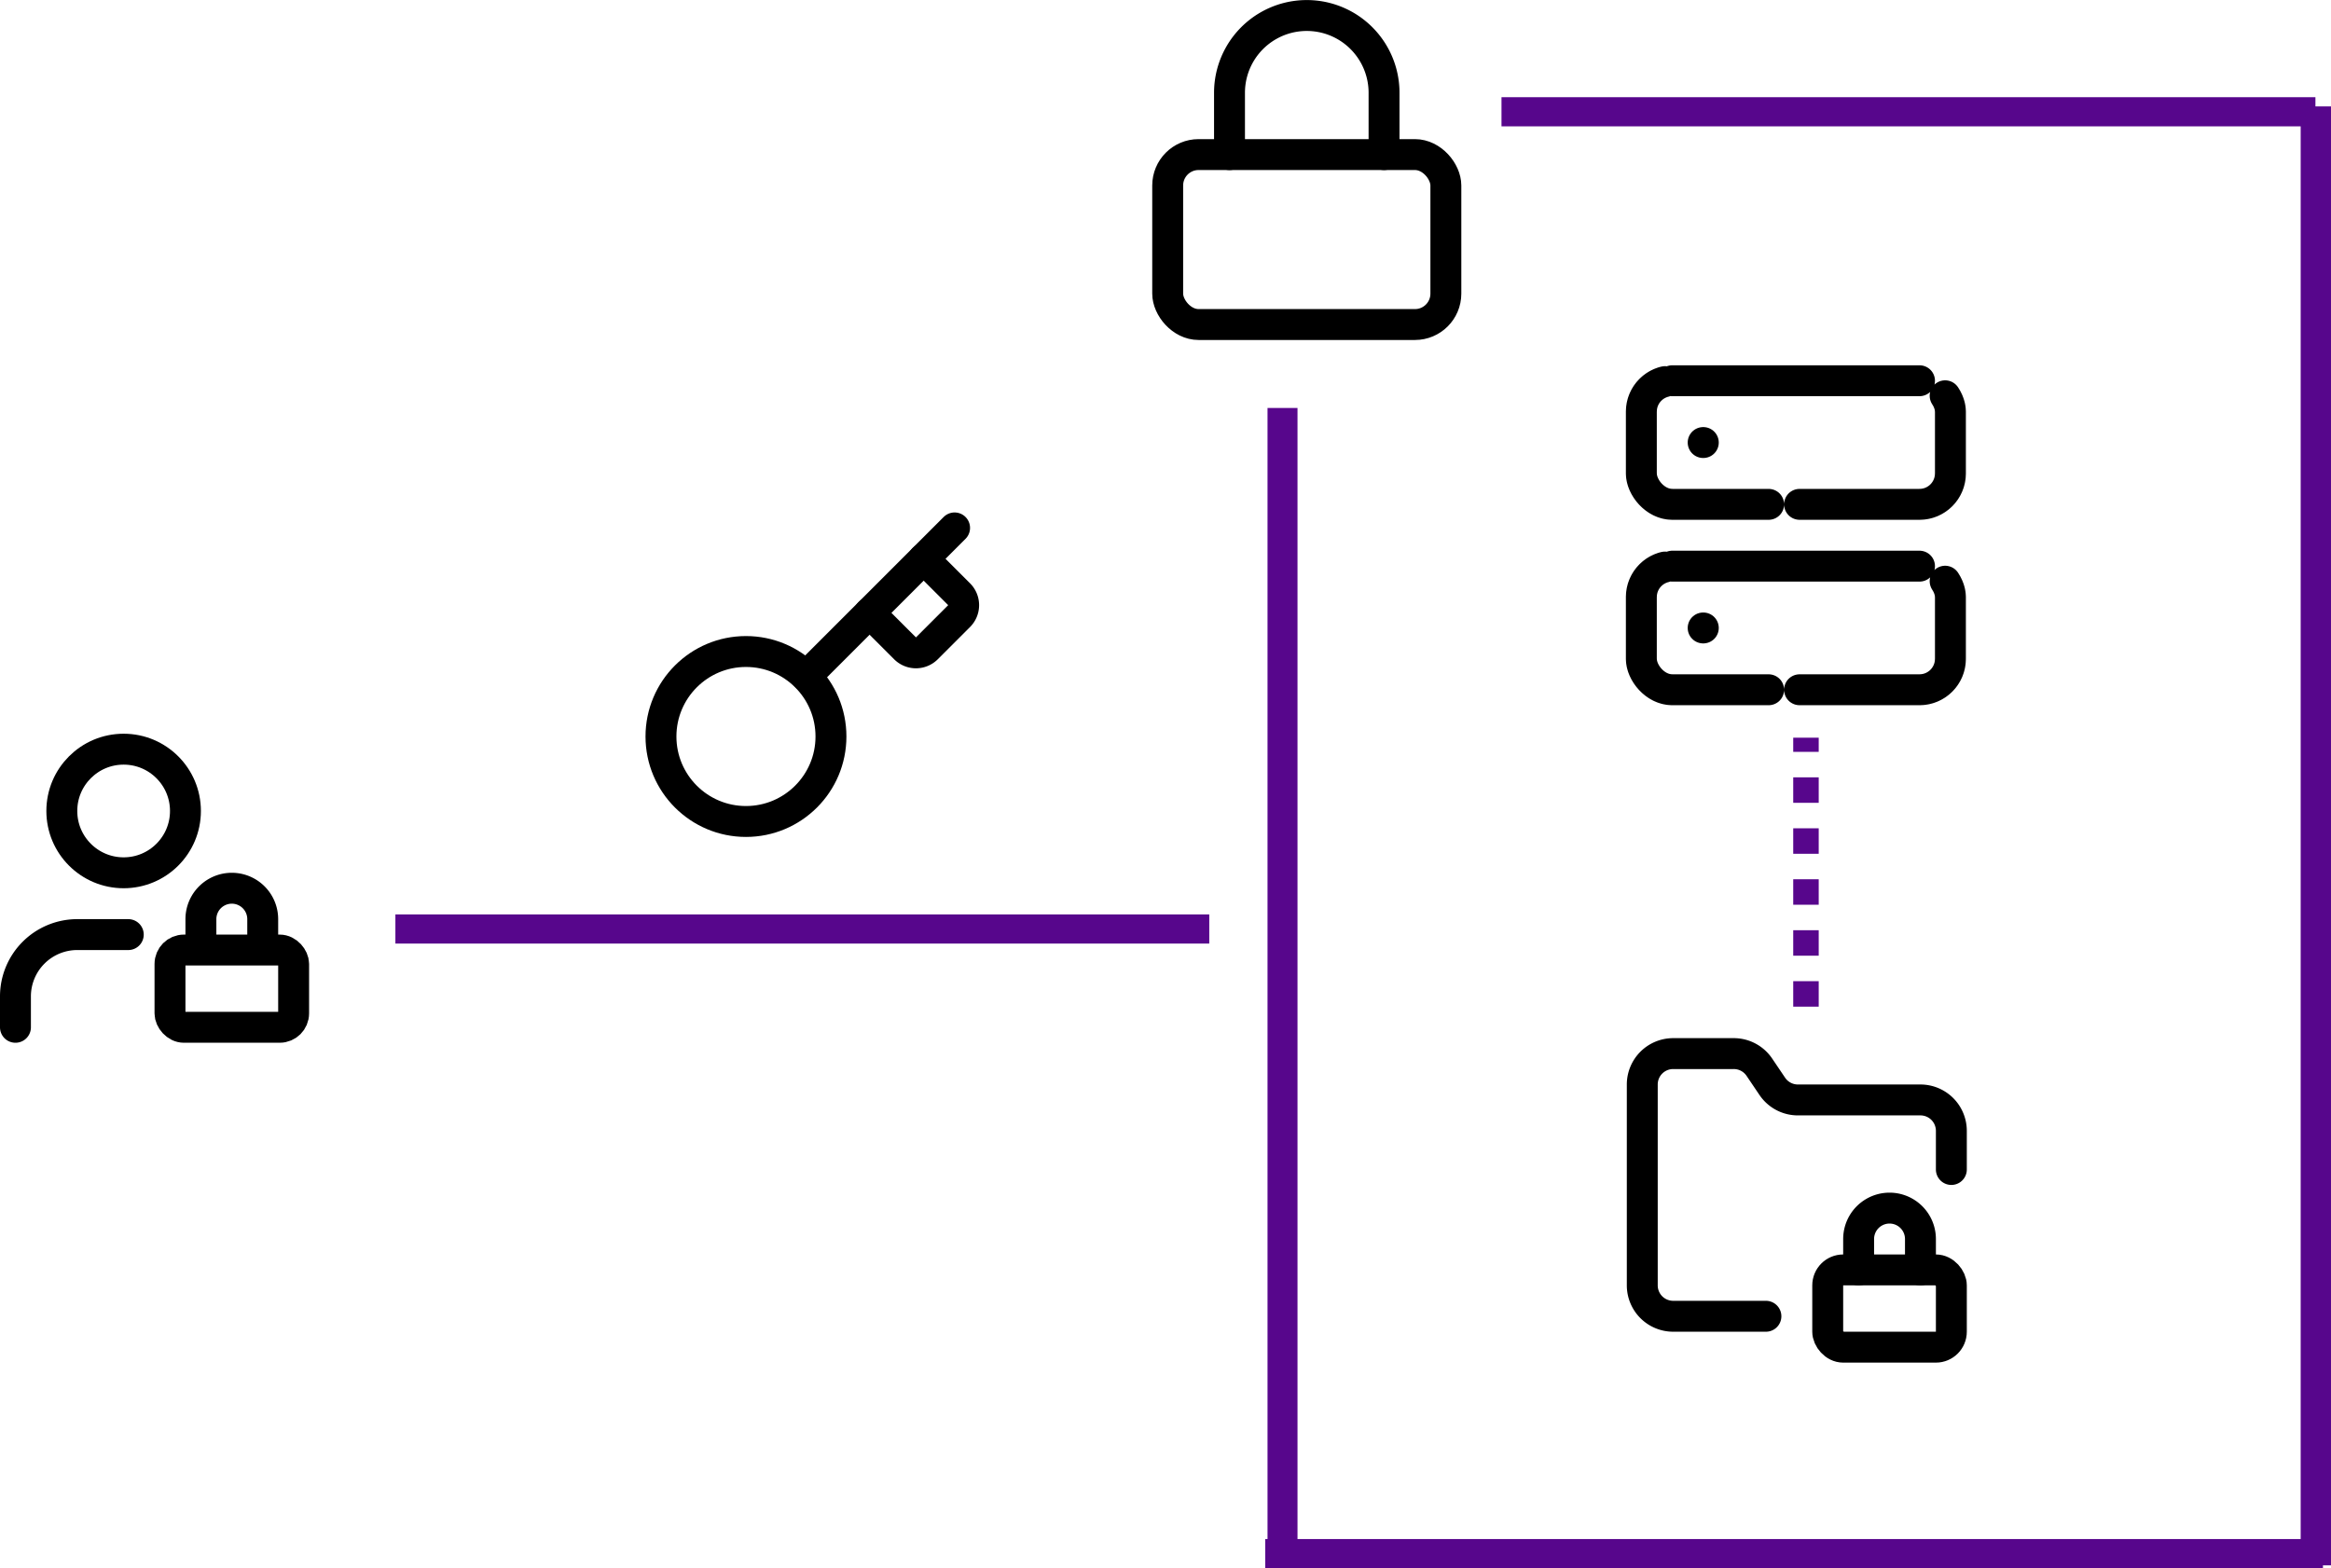 <?xml version="1.0" encoding="UTF-8" standalone="no"?>
<!-- Created with Inkscape (http://www.inkscape.org/) -->

<svg
   width="39.971mm"
   height="26.896mm"
   viewBox="0 0 39.971 26.896"
   version="1.1"
   id="svg1"
   xml:space="preserve"
   xmlns="http://www.w3.org/2000/svg"
   xmlns:svg="http://www.w3.org/2000/svg"><defs
     id="defs1"><marker
       style="overflow:visible"
       id="ArrowWideRounded"
       refX="0"
       refY="0"
       orient="auto-start-reverse"
       markerWidth="1"
       markerHeight="1"
       viewBox="0 0 1 1"
       preserveAspectRatio="xMidYMid"><path
         style="fill:none;stroke:context-stroke;stroke-width:1;stroke-linecap:round"
         d="M 3,-3 0,0 3,3"
         transform="rotate(180,0.125,0)"
         id="path2" /></marker></defs><g
     id="layer1"
     transform="translate(-20.317,-64.705)"><path
       style="fill:#000000;stroke-width:1.065;stroke-dasharray:8.52, 1.065;stroke-dashoffset:0;marker-mid:url(#ArrowWideRounded)"
       d="m 50.158,73.814 v 3.77"
       id="path3" /><path
       style="fill:none;fill-opacity:1;stroke:#57068c;stroke-width:0.437;stroke-dasharray:0.437, 0.437;stroke-dashoffset:0;stroke-opacity:1"
       d="M 51.285,81.97 V 77.357"
       id="path15-0-3-3" /><path
       style="fill:none;fill-opacity:1;stroke:#57068c;stroke-width:0.52;stroke-dasharray:none;stroke-dashoffset:0;stroke-opacity:1"
       d="M 60.028,91.552 V 66.53"
       id="path15-0-3-3-7" /><path
       style="fill:none;fill-opacity:1;stroke:#57068c;stroke-width:0.514;stroke-dasharray:none;stroke-dashoffset:0;stroke-opacity:1"
       d="M 42.309,91.13 V 71.702"
       id="path15-0-3-3-7-8" /><path
       style="fill:none;fill-opacity:1;stroke:#57068c;stroke-width:0.5;stroke-dasharray:none;stroke-dashoffset:0;stroke-opacity:1"
       d="M 46.064,66.622 H 60.021"
       id="path15-0-3-3-7-8-6" /><path
       style="fill:none;fill-opacity:1;stroke:#57068c;stroke-width:0.5;stroke-dasharray:none;stroke-dashoffset:0;stroke-opacity:1"
       d="M 27.097,80.638 H 41.053"
       id="path15-0-3-3-7-8-6-5" /><path
       style="fill:none;fill-opacity:1;stroke:#57068c;stroke-width:0.5;stroke-dasharray:none;stroke-dashoffset:0;stroke-opacity:1"
       d="m 42.013,91.351 h 18.137"
       id="path15-0-3-3-7-8-6-9" /><g
       style="fill:none;stroke:currentColor;stroke-width:2;stroke-linecap:round;stroke-linejoin:round;stroke-dasharray:16, 2;stroke-dashoffset:0"
       id="g1"
       transform="matrix(0.265,0,0,0.265,47.932,70.705)"><rect
         width="20"
         height="8"
         x="2"
         y="2"
         rx="2"
         ry="2"
         id="rect1"
         style="stroke-dasharray:16, 2;stroke-dashoffset:0" /><rect
         width="20"
         height="8"
         x="2"
         y="14"
         rx="2"
         ry="2"
         id="rect2"
         style="stroke-dasharray:16, 2;stroke-dashoffset:0" /><line
         x1="6"
         x2="6.01"
         y1="6"
         y2="6"
         id="line2"
         style="stroke-dasharray:16, 2;stroke-dashoffset:0" /><line
         x1="6"
         x2="6.01"
         y1="18"
         y2="18"
         id="line3"
         style="stroke-dasharray:16, 2;stroke-dashoffset:0" /></g><g
       style="fill:none;stroke:#000000;stroke-width:2;stroke-linecap:round;stroke-linejoin:round"
       id="g2"
       transform="matrix(0.265,0,0,0.265,39.545,64.441)"><rect
         width="18"
         height="11"
         x="3"
         y="11"
         rx="2"
         ry="2"
         id="rect1-5" /><path
         d="M 7,11 V 7 a 5,5 0 0 1 10,0 v 4"
         id="path1" /></g><g
       style="fill:none;stroke:#000000;stroke-width:2;stroke-linecap:round;stroke-linejoin:round"
       id="g3"
       transform="matrix(0.265,0,0,0.265,47.948,81.98)"><rect
         width="8"
         height="5"
         x="14"
         y="17"
         rx="1"
         id="rect1-6" /><path
         d="M 10,20 H 4 A 2,2 0 0 1 2,18 V 5 A 2,2 0 0 1 4,3 H 7.9 A 2,2 0 0 1 9.59,3.9 L 10.4,5.1 A 2,2 0 0 0 12.07,6 H 20 a 2,2 0 0 1 2,2 v 2.5"
         id="path1-5" /><path
         d="m 20,17 v -2 a 2,2 0 1 0 -4,0 v 2"
         id="path2-9" /></g><g
       style="fill:none;stroke:#000000;stroke-width:2;stroke-linecap:round;stroke-linejoin:round"
       id="g4"
       transform="matrix(0.265,0,0,0.265,19.787,76.759)"><circle
         cx="10"
         cy="7"
         r="4"
         id="circle1" /><path
         d="M 10.3,15 H 7 a 4,4 0 0 0 -4,4 v 2"
         id="path1-54" /><path
         d="M 15,15.5 V 14 a 2,2 0 0 1 4,0 v 1.5"
         id="path2-91" /><rect
         width="8"
         height="5"
         x="13"
         y="16"
         rx="0.899"
         id="rect2-7" /></g><g
       style="fill:none;stroke:#000000;stroke-width:2;stroke-linecap:round;stroke-linejoin:round"
       id="g5"
       transform="matrix(0.265,0,0,0.265,31.121,73.229)"><path
         d="m 15.5,7.5 2.3,2.3 a 1,1 0 0 0 1.4,0 l 2.1,-2.1 a 1,1 0 0 0 0,-1.4 L 19,4"
         id="path1-55" /><path
         d="m 21,2 -9.6,9.6"
         id="path2-4" /><circle
         cx="7.5"
         cy="15.5"
         r="5.5"
         id="circle2" /></g></g></svg>
